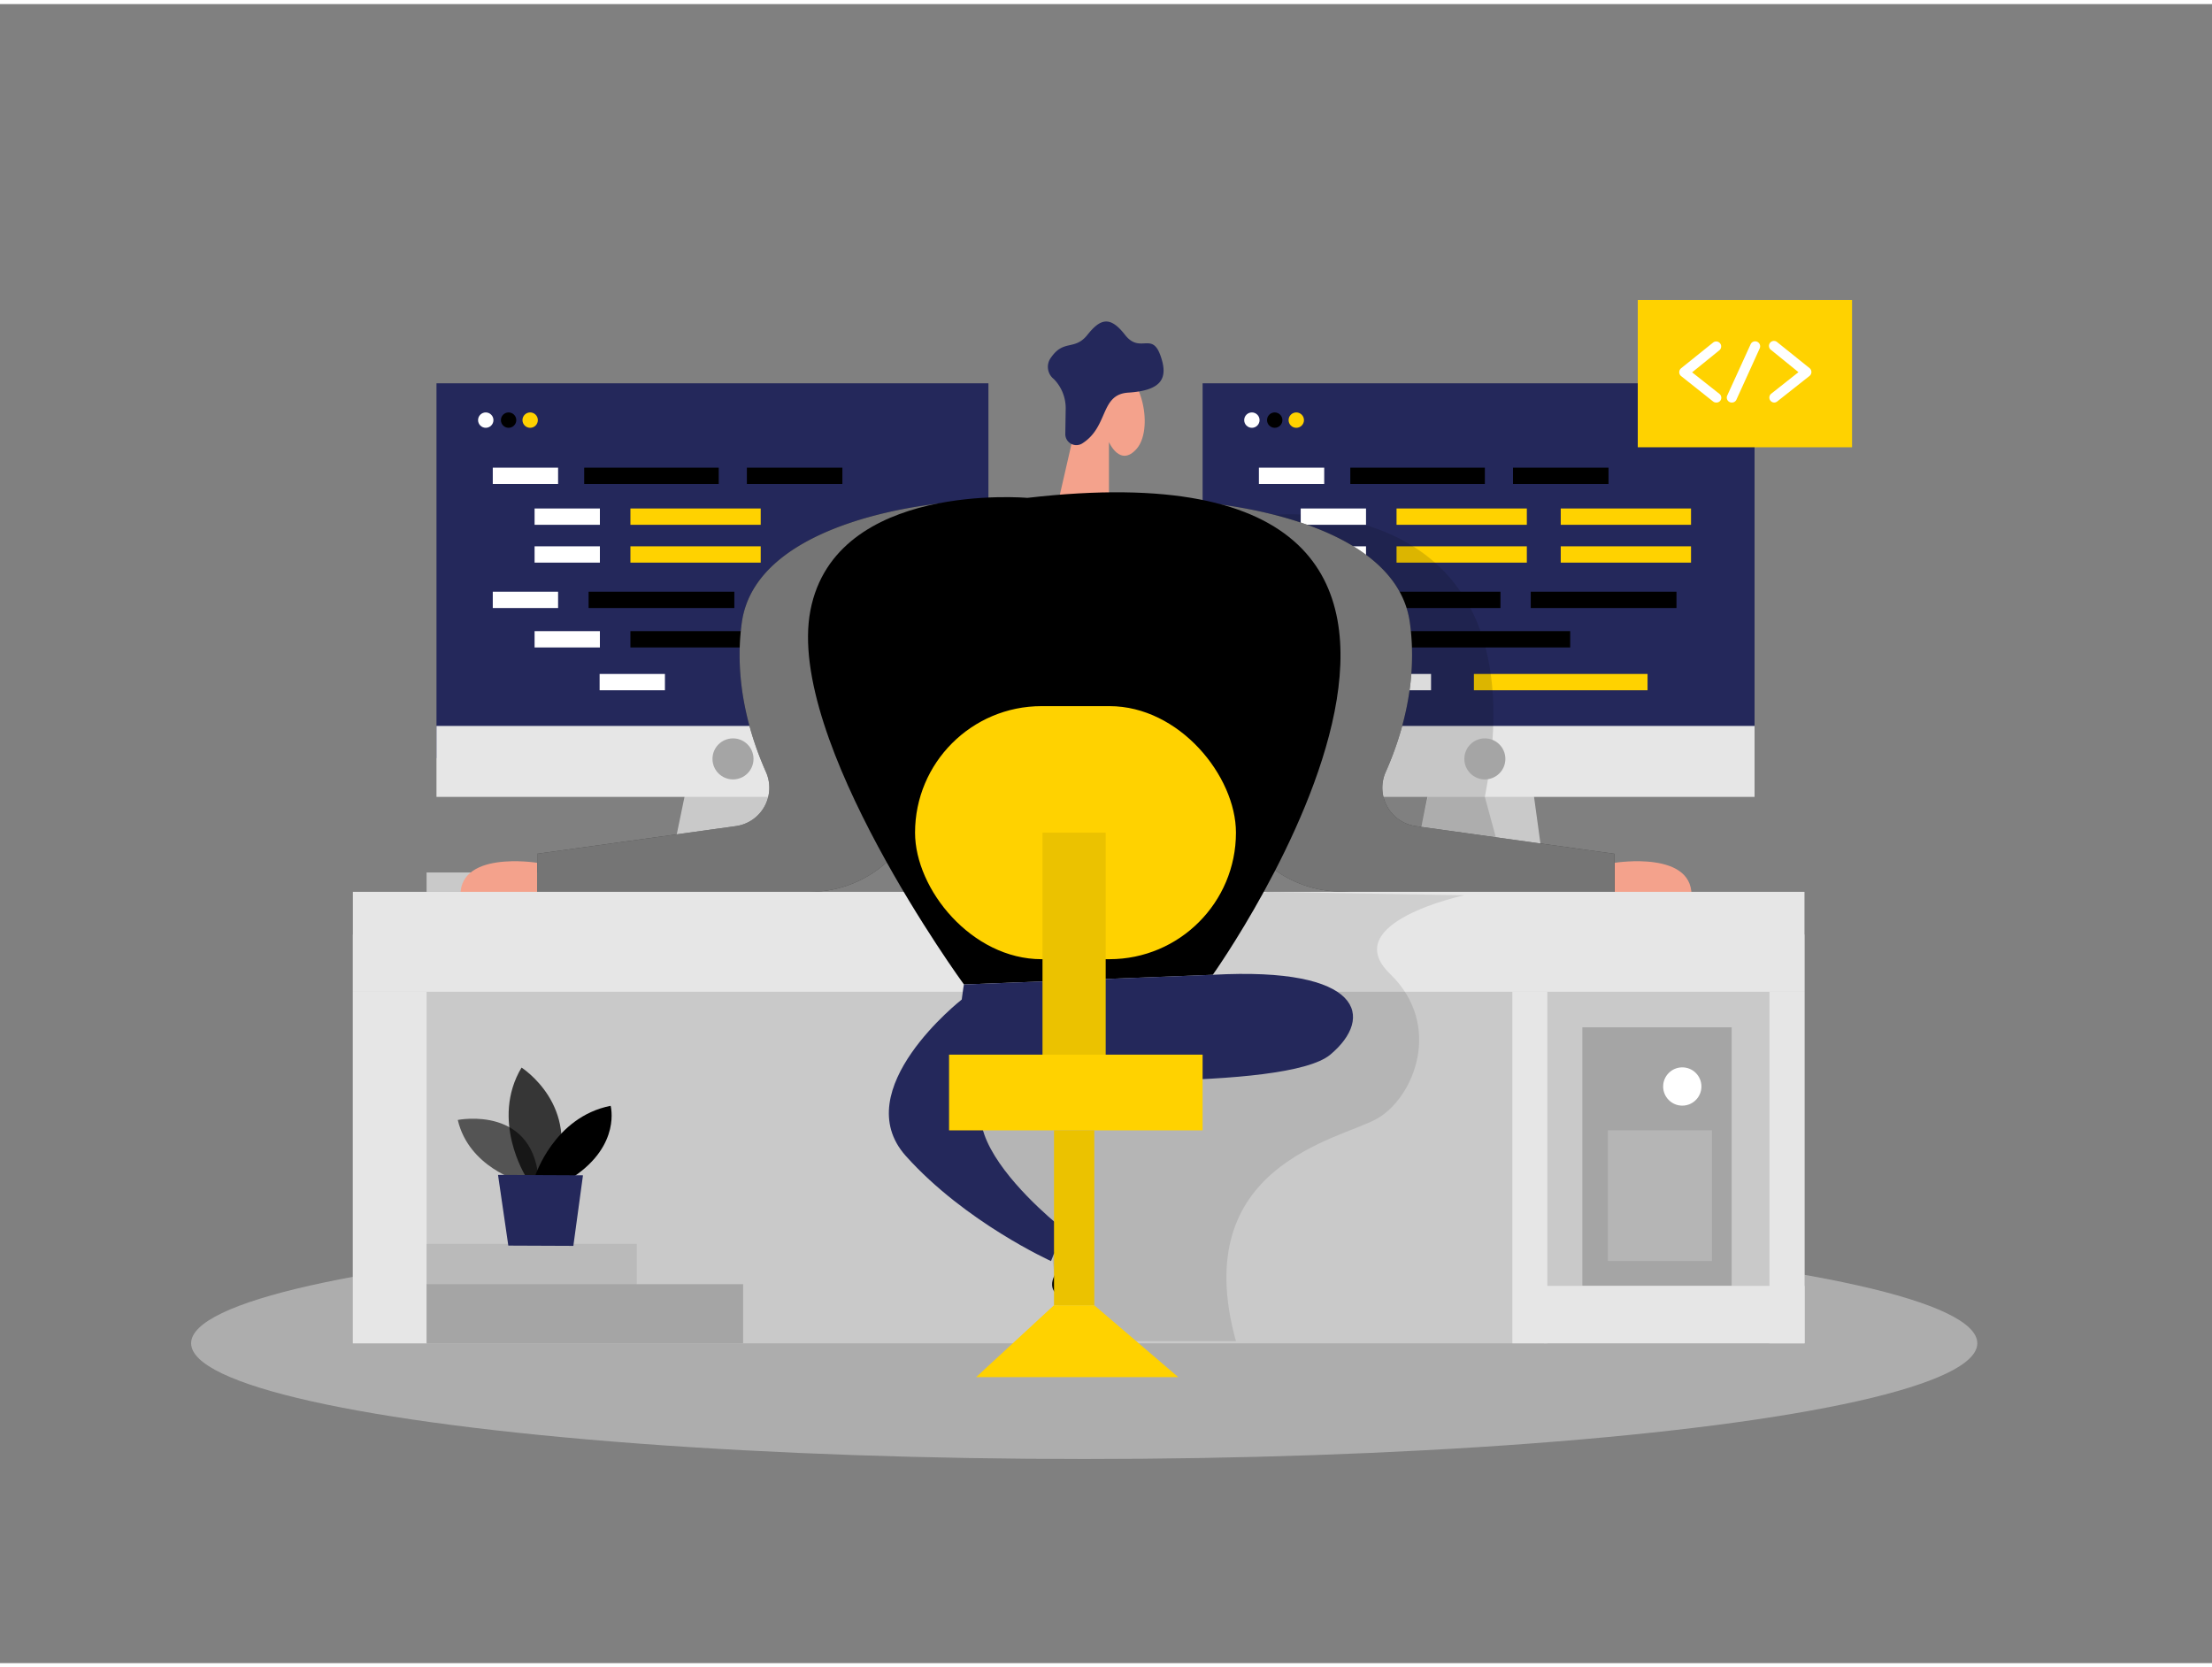 <svg id="Layer_1" data-name="Layer 1" xmlns="http://www.w3.org/2000/svg" viewBox="0 0 400 300" width="406" height="306" class="illustration styles_illustrationTablet__1DWOa"><rect x="0" y="0" width="400" height="300" fill="#808080" stroke="none"/><title>#90_code development_twocolour</title><path d="M292,155.28s14.83-2.4,13.83,6.67H292Z" fill="#f4a28c"></path><polygon points="259.08 138.78 254.6 160.53 279.76 160.53 276.33 135.53 259.08 138.78" fill="#c9c9c9"></polygon><rect x="217.47" y="68.57" width="99.81" height="67.79" fill="#24285b"></rect><rect x="252.54" y="113.39" width="31.4" height="2.95" fill="#000000"></rect><rect x="266.53" y="121.13" width="31.4" height="2.95" fill="#ffd200"></rect><rect x="217.47" y="130.53" width="99.81" height="12.83" fill="#e6e6e6"></rect><rect x="244.98" y="106.26" width="26.35" height="2.95" fill="#000000"></rect><rect x="276.81" y="106.26" width="26.35" height="2.95" fill="#000000"></rect><rect x="252.54" y="98.05" width="23.56" height="2.95" fill="#ffd200"></rect><rect x="282.23" y="98.05" width="23.56" height="2.95" fill="#ffd200"></rect><rect x="235.21" y="113.39" width="11.81" height="2.95" fill="#fff"></rect><rect x="246.97" y="121.13" width="11.81" height="2.95" fill="#fff"></rect><rect x="227.65" y="106.26" width="11.81" height="2.95" fill="#fff"></rect><path d="M230.51,92.37s48.76-4.9,38,51L272.22,157,257,148.74l1.22-5.36-8.06,0Z" opacity="0.14"></path><circle cx="230.51" cy="75.23" r="1.39" fill="#000000"></circle><circle cx="234.41" cy="75.23" r="1.39" fill="#ffd200"></circle><rect x="227.65" y="83.83" width="11.81" height="2.95" fill="#fff"></rect><rect x="235.21" y="91.21" width="11.81" height="2.95" fill="#fff"></rect><rect x="252.54" y="91.21" width="23.56" height="2.95" fill="#ffd200"></rect><rect x="282.23" y="91.21" width="23.56" height="2.95" fill="#ffd200"></rect><rect x="235.21" y="98.05" width="11.81" height="2.95" fill="#fff"></rect><rect x="244.18" y="83.83" width="24.33" height="2.95" fill="#000000"></rect><rect x="273.6" y="83.83" width="17.27" height="2.95" fill="#000000"></rect><circle cx="268.51" cy="136.49" r="3.71" fill="#a5a5a5"></circle><rect x="77.14" y="157.03" width="50.17" height="3.5" fill="#c9c9c9"></rect><path d="M97.14,155.28s-14.83-2.4-13.83,6.67H97.14Z" fill="#f4a28c"></path><polygon points="124.72 138.78 120.24 160.53 145.4 160.53 141.97 135.53 124.72 138.78" fill="#c9c9c9"></polygon><rect x="78.93" y="68.57" width="99.81" height="67.79" fill="#24285b"></rect><rect x="114" y="113.39" width="31.4" height="2.95" fill="#000000"></rect><rect x="78.93" y="130.53" width="99.81" height="12.83" fill="#e6e6e6"></rect><rect x="106.44" y="106.26" width="26.35" height="2.95" fill="#000000"></rect><rect x="114" y="98.05" width="23.56" height="2.95" fill="#ffd200"></rect><rect x="96.67" y="113.39" width="11.81" height="2.95" fill="#fff"></rect><rect x="108.43" y="121.13" width="11.81" height="2.95" fill="#fff"></rect><rect x="89.11" y="106.26" width="11.81" height="2.95" fill="#fff"></rect><circle cx="87.84" cy="75.23" r="1.39" fill="#fff"></circle><circle cx="91.97" cy="75.23" r="1.39" fill="#000000"></circle><circle cx="95.87" cy="75.23" r="1.39" fill="#ffd200"></circle><rect x="89.11" y="83.83" width="11.81" height="2.95" fill="#fff"></rect><rect x="96.67" y="91.21" width="11.81" height="2.95" fill="#fff"></rect><rect x="114" y="91.21" width="23.56" height="2.95" fill="#ffd200"></rect><rect x="96.67" y="98.05" width="11.81" height="2.95" fill="#fff"></rect><rect x="105.64" y="83.83" width="24.33" height="2.95" fill="#000000"></rect><ellipse cx="196.06" cy="242.16" rx="161.5" ry="20.93" fill="#e6e6e6" opacity="0.45"></ellipse><path d="M171.62,90.14s-34.81,2.39-37.48,21.72c-1.48,10.74,1.46,20.45,4.37,27a7,7,0,0,1-5.48,9.79l-35.89,5V162l49.94-1.48a20.69,20.69,0,0,0,20-18.87Z" fill="#000000"></path><path d="M217.47,90.14s34.81,2.39,37.48,21.72c1.48,10.74-1.46,20.45-4.37,27a7,7,0,0,0,5.48,9.79l35.89,5V162L242,160.47a20.7,20.7,0,0,1-20-18.87Z" fill="#000000"></path><path d="M171.62,90.14s-34.81,2.39-37.48,21.72c-1.48,10.74,1.46,20.45,4.37,27a7,7,0,0,1-5.48,9.79l-35.89,5V162l49.94-1.48a20.69,20.69,0,0,0,20-18.87Z" fill="#fff" opacity="0.46"></path><path d="M217.47,90.14s34.81,2.39,37.48,21.72c1.48,10.74-1.46,20.45-4.37,27a7,7,0,0,0,5.48,9.79l35.89,5V162L242,160.47a20.7,20.7,0,0,1-20-18.87Z" fill="#fff" opacity="0.46"></path><rect x="63.81" y="168.25" width="262.5" height="73.92" fill="#c9c9c9"></rect><rect x="63.81" y="160.53" width="262.5" height="18.07" fill="#e6e6e6"></rect><path d="M191.33,90.14l4.25-18.53s.14-8.68,5.71-6.66,7.24,12.08,4.24,15.48-5-1.24-5-1.24V89.44Z" fill="#f4a28c"></path><path d="M264.8,161.15s-23.07,4.91-13.43,14.22,4.32,22.4-2.36,26.18-34.35,8.34-25.51,40.23H192.31l-2.3-17-20-21.12,8.74-20.37,24.59-33.43L220,163.67l9.12-3.14Z" opacity="0.1"></path><path d="M185.78,89.29s-34.7-3.09-39.23,20.34,27.76,67.65,27.76,67.65l45-1.75S289.22,77.33,185.78,89.29Z" fill="#000000"></path><path d="M190,224.75s2,2.64.69,5.14.58,4.62,2.56,2.88,2.8-9,2.8-9l-4.47-2.61Z" fill="#000000"></path><path d="M174.31,177.28s-3,15.75,3.75,16.5,54.5,2.88,62.5-3.81,6-15.94-21.25-14.44Z" fill="#24285b"></path><path d="M173.92,180s-20.86,16.3-10.11,28.3,26.25,19,26.25,19l2.25-5.75s-32.5-25.25-1.75-30.25Z" fill="#24285b"></path><rect x="165.47" y="126.95" width="58.03" height="45.76" rx="22.88" ry="22.88" fill="#ffd200"></rect><rect x="188.52" y="149.83" width="11.42" height="45.83" fill="#ffd200"></rect><rect x="188.52" y="149.83" width="11.42" height="45.83" opacity="0.08"></rect><rect x="171.62" y="189.97" width="45.85" height="13.69" fill="#ffd200"></rect><path d="M192.64,77.68l.07-4.39a7.52,7.52,0,0,0-2.14-5.48,2.8,2.8,0,0,1-.48-3.94c2.3-3.29,4.24-1.16,6.56-4.07s4.07-3.48,6.78,0,4.84-.58,6.39,3.68.19,6.39-5.81,6.78c-5.1.33-3.52,6.11-8.25,9.15A2,2,0,0,1,192.64,77.68Z" fill="#24285b"></path><rect x="190.6" y="203.65" width="7.28" height="31.63" fill="#ffd200"></rect><rect x="190.6" y="203.65" width="7.28" height="31.63" opacity="0.08"></rect><polygon points="190.6 235.28 176.52 248.28 213.06 248.28 197.87 235.28 190.6 235.28" fill="#ffd200"></polygon><rect x="286.14" y="185.03" width="27" height="46.75" fill="#a5a5a5"></rect><rect x="273.48" y="178.6" width="6.33" height="63.57" fill="#e6e6e6"></rect><rect x="319.98" y="178.6" width="6.33" height="63.57" fill="#e6e6e6"></rect><rect x="279.19" y="231.78" width="47.13" height="10.38" fill="#e6e6e6"></rect><rect x="63.81" y="178.6" width="13.33" height="63.57" fill="#e6e6e6"></rect><rect x="77.14" y="224.19" width="38" height="7.59" fill="#a5a5a5" opacity="0.42"></rect><rect x="77.14" y="231.48" width="57.24" height="10.68" fill="#a5a5a5"></rect><rect x="135.06" y="83.83" width="17.27" height="2.95" fill="#000000"></rect><circle cx="132.55" cy="136.49" r="3.71" fill="#a5a5a5"></circle><circle cx="226.38" cy="75.23" r="1.39" fill="#fff"></circle><rect x="296.16" y="53.5" width="38.75" height="26.64" fill="#ffd200"></rect><path d="M310.33,72.05a.88.88,0,0,1-.55-.19L304,67.27a.91.91,0,0,1-.34-.7.92.92,0,0,1,.33-.71l5.81-4.67a.9.9,0,0,1,1.13,1.4l-4.94,4,4.93,3.89a.89.89,0,0,1,.15,1.26A.88.88,0,0,1,310.33,72.05Z" fill="#fff"></path><path d="M320.85,72.05a.88.88,0,0,1-.7-.34.89.89,0,0,1,.15-1.26l4.92-3.89-4.93-4a.9.9,0,1,1,1.12-1.4l5.82,4.67a.92.92,0,0,1,.33.71.91.91,0,0,1-.34.7l-5.81,4.59A.9.9,0,0,1,320.85,72.05Z" fill="#fff"></path><path d="M313.16,72.05a.87.87,0,0,1-.38-.08.9.9,0,0,1-.44-1.19l4.23-9.27a.9.9,0,0,1,1.64.75L314,71.53A.88.88,0,0,1,313.16,72.05Z" fill="#fff"></path><path d="M94,212.87s-9.21-2.52-11.22-11.09c0,0,14.28-2.88,14.68,11.85Z" fill="#000000" opacity="0.58"></path><path d="M95.08,212s-6.44-10.18-.77-19.69c0,0,10.85,6.89,6,19.71Z" fill="#000000" opacity="0.73"></path><path d="M96.74,212s3.4-10.74,13.68-12.78c0,0,1.92,7-6.66,12.81Z" fill="#000000"></path><polygon points="90.06 211.72 91.92 224.5 103.68 224.55 105.42 211.79 90.06 211.72" fill="#24285b"></polygon><circle cx="304.21" cy="195.73" r="3.46" fill="#fff"></circle><rect x="290.75" y="203.65" width="18.83" height="23.63" fill="#fff" opacity="0.18"></rect></svg>